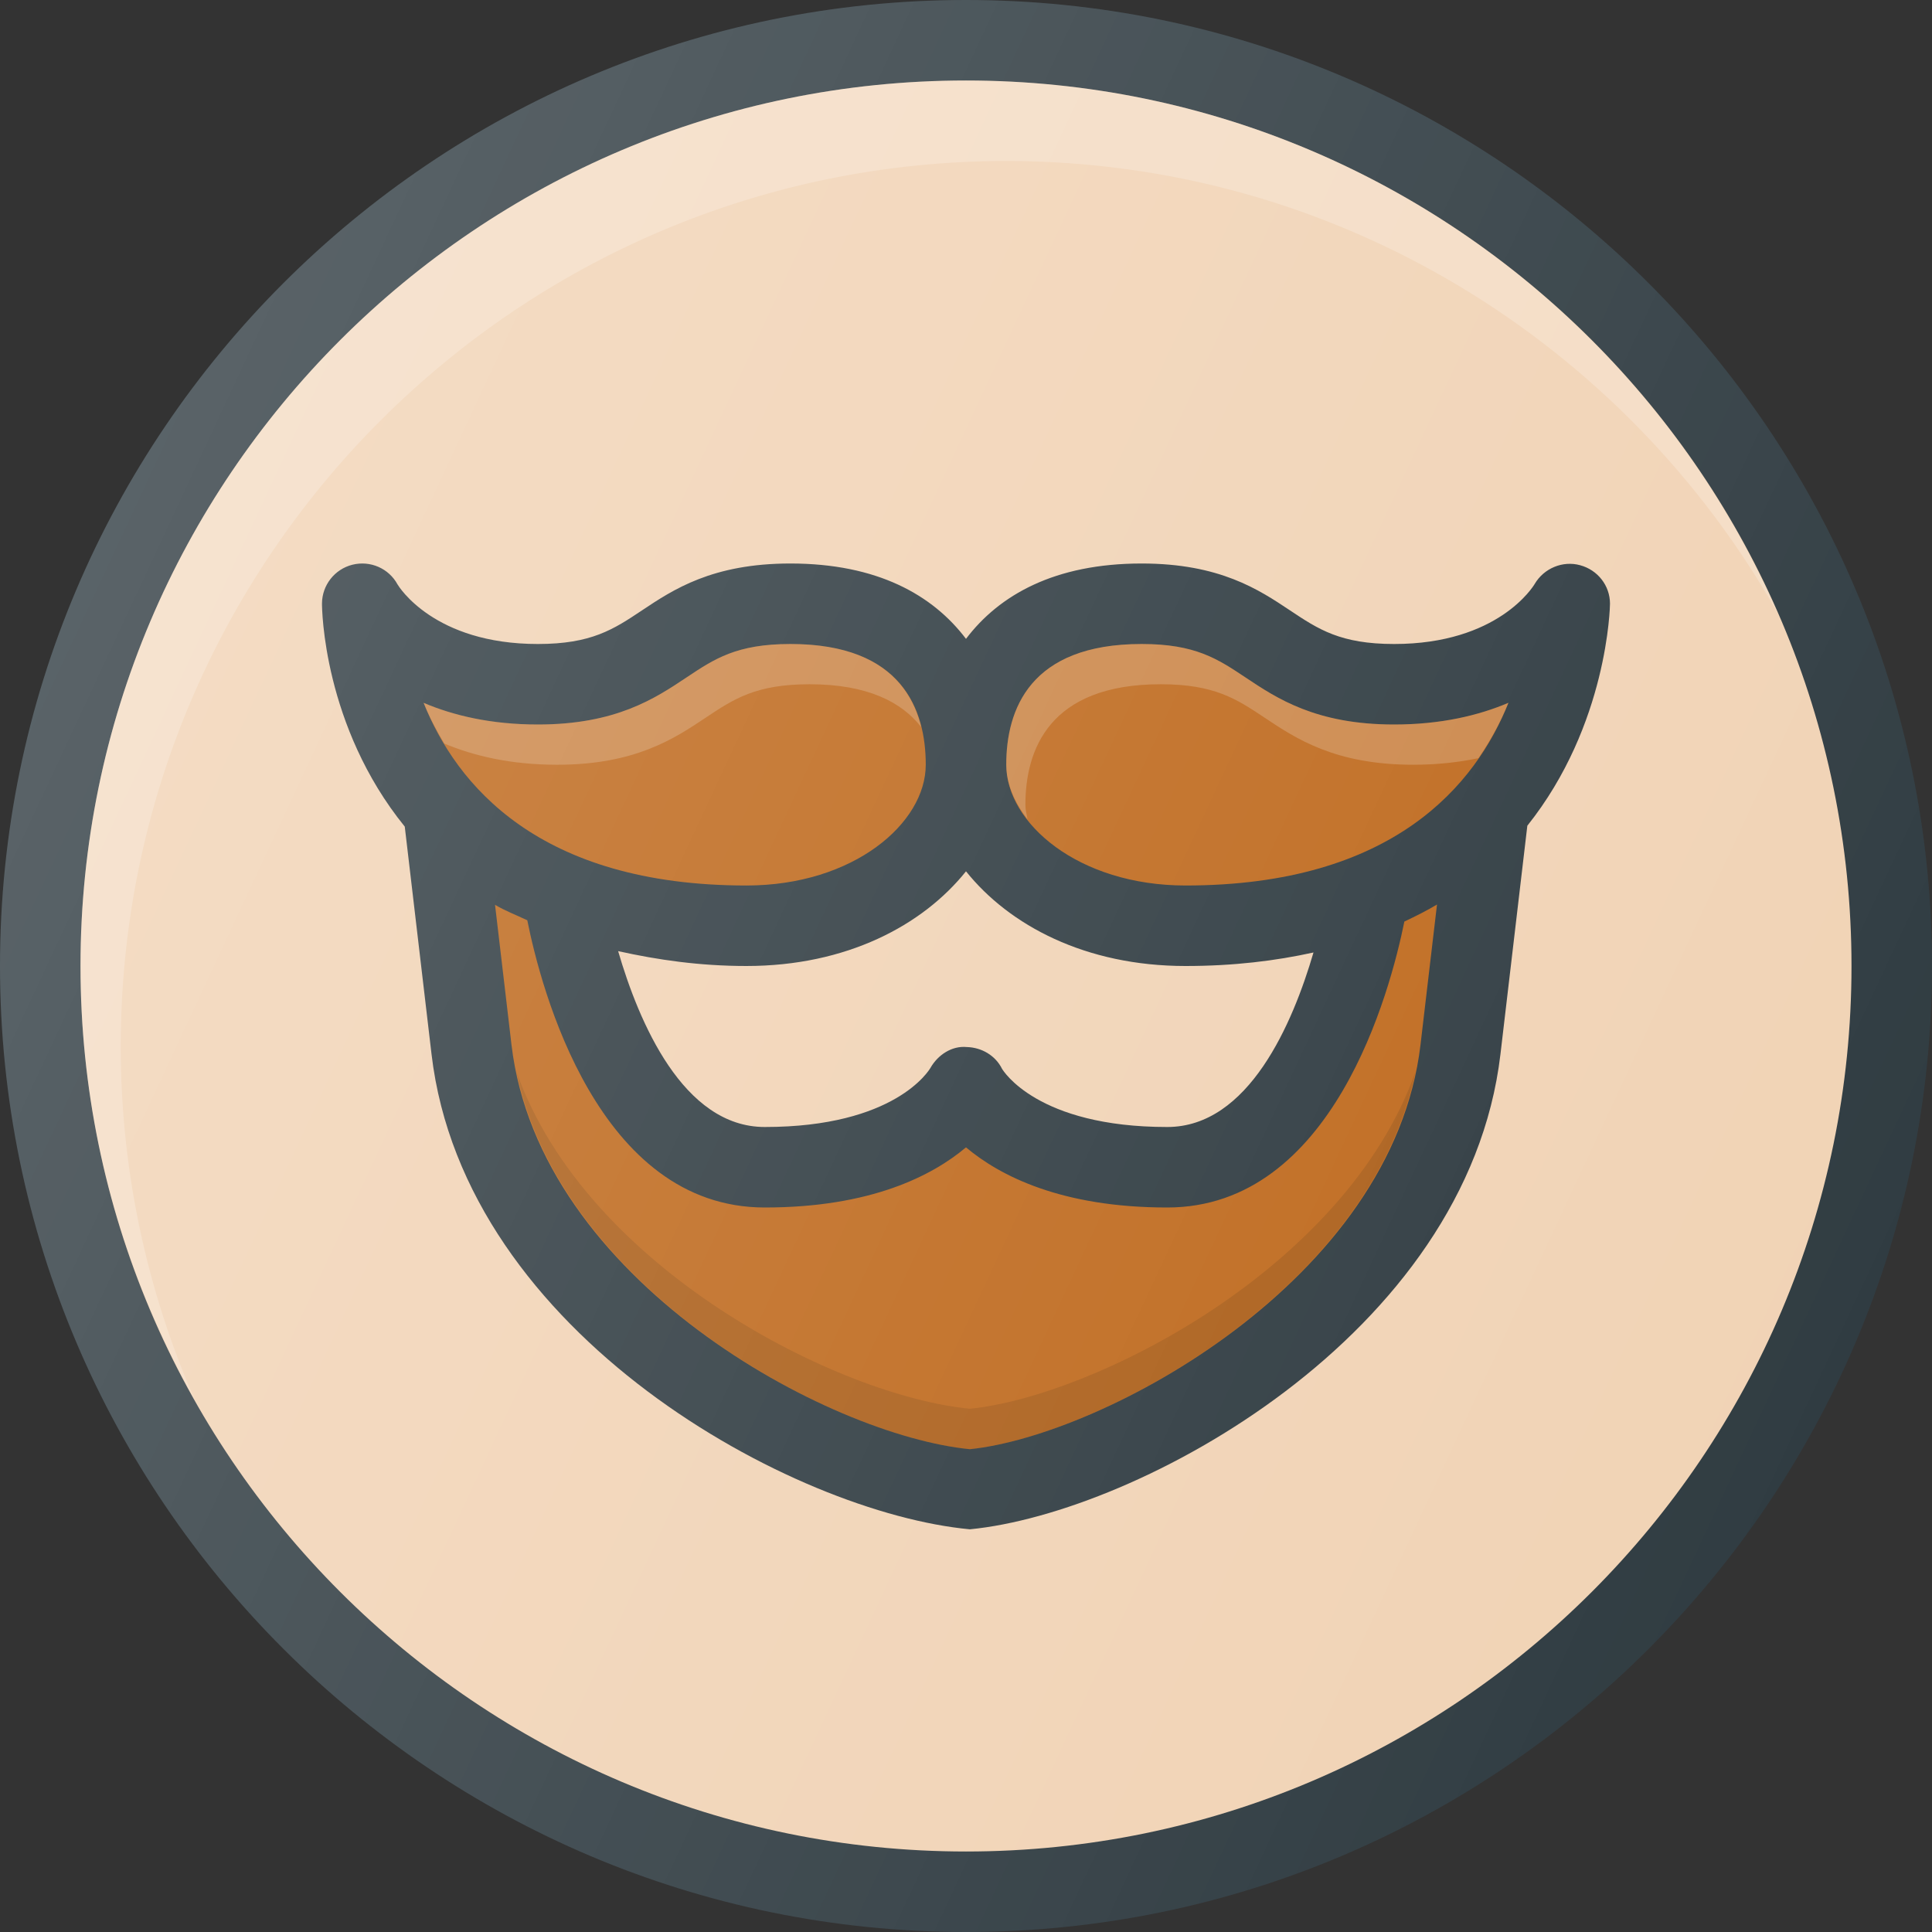 <?xml version="1.0" encoding="iso-8859-1"?>
<!-- Generator: Adobe Illustrator 19.0.0, SVG Export Plug-In . SVG Version: 6.00 Build 0)  -->
<svg version="1.1" id="Capa_1" xmlns="http://www.w3.org/2000/svg" xmlns:xlink="http://www.w3.org/1999/xlink" x="0px" y="0px"
	 viewBox="0 0 512 512" style="enable-background:new 0 0 512 512;" xml:space="preserve">
<rect x="0" y="0" width="512" height="512" fill="#333333" stroke="none"/>
<path style="fill:#303C42;" d="M256,0C114.844,0,0,114.844,0,256s114.844,256,256,256s256-114.844,256-256S397.156,0,256,0z"/>
<path style="fill:#F1D3B5;" d="M256,490.667C126.604,490.667,21.333,385.396,21.333,256S126.604,21.333,256,21.333
	S490.667,126.604,490.667,256S385.396,490.667,256,490.667z"/>
<path style="opacity:0.2;fill:#FFFFFF;enable-background:new    ;" d="M32,277.333C32,147.938,137.271,42.667,266.667,42.667
	c87.715,0,164.224,48.452,204.49,119.923C434.969,79.568,352.197,21.333,256,21.333C126.604,21.333,21.333,126.604,21.333,256
	c0,41.681,11.043,80.781,30.177,114.743C39.021,342.091,32,310.533,32,277.333z"/>
<path style="fill:#303C42;" d="M418.76,149.792c-4.625-1.281-9.604,0.813-12.042,4.948c-0.385,0.656-9.698,15.927-37.26,15.927
	c-14.229,0-20.104-3.917-27.542-8.875c-8.323-5.552-18.688-12.458-39.375-12.458c-23.014,0-37.724,8.326-46.542,19.969
	c-8.818-11.643-23.527-19.969-46.542-19.969c-20.688,0-31.052,6.906-39.375,12.458c-7.438,4.958-13.313,8.875-27.542,8.875
	c-27.563,0-36.875-15.271-37.177-15.771c-2.323-4.281-7.229-6.417-11.969-5.24c-4.708,1.188-8.031,5.406-8.063,10.271
	c-0.009,1.421,0.332,32.48,21.938,59.134l7.094,60.324c8.771,74.563,96.198,121.594,142.667,125.896
	c44.406-4.302,131.833-51.333,140.604-125.896l7.126-60.564c21.37-26.773,21.905-58.272,21.905-58.822
	C426.667,155.188,423.406,151.052,418.76,149.792z M309.333,298.667c-34.552,0-43.552-15.042-43.792-15.438
	c-1.76-3.521-5.385-5.646-9.323-5.75c-3.948-0.396-7.677,2.083-9.625,5.5c-0.375,0.646-9.375,15.688-43.927,15.688
	c-21.66,0-33.397-27.883-38.853-46.608c10.523,2.333,21.635,3.941,34.009,3.941c26.512,0,46.714-10.771,58.177-25.091
	C267.464,245.229,287.665,256,314.177,256c12.747,0,23.891-1.372,33.913-3.585C342.609,271.159,330.919,298.667,309.333,298.667z"/>
<g>
	<path style="fill:#BF6A1E;" d="M302.542,170.667c14.229,0,20.104,3.917,27.542,8.875c8.323,5.552,18.688,12.458,39.375,12.458
		c12.417,0,22.396-2.396,30.292-5.75c-8.583,21.531-30.354,48.417-85.573,48.417c-28.417,0-47.51-16.542-47.51-32
		C266.667,188.073,272.896,170.667,302.542,170.667z"/>
	<path style="fill:#BF6A1E;" d="M142.542,192c20.688,0,31.052-6.906,39.375-12.458c7.438-4.958,13.313-8.875,27.542-8.875
		c29.646,0,35.875,17.406,35.875,32c0,15.458-19.094,32-47.51,32c-55.198,0-76.969-26.896-85.563-48.406
		C120.156,189.615,130.135,192,142.542,192z"/>
</g>
<g>
	<path style="opacity:0.2;fill:#FFFFFF;enable-background:new    ;" d="M271.74,213.333c0-14.594,6.229-32,35.875-32
		c14.229,0,20.104,3.917,27.542,8.875c8.323,5.552,18.688,12.458,39.375,12.458c6.398,0,12.1-0.668,17.253-1.743
		c3.393-4.924,6.073-9.924,7.966-14.673c-7.896,3.354-17.875,5.75-30.292,5.75c-20.688,0-31.052-6.906-39.375-12.458
		c-7.438-4.958-13.313-8.875-27.542-8.875c-29.646,0-35.875,17.406-35.875,32c0,4.904,2.108,9.863,5.639,14.423
		C272.063,215.836,271.74,214.582,271.74,213.333z"/>
	<path style="opacity:0.2;fill:#FFFFFF;enable-background:new    ;" d="M147.615,202.667c20.688,0,31.052-6.906,39.375-12.458
		c7.438-4.958,13.313-8.875,27.542-8.875c15.435,0,24.432,4.76,29.598,11.342c-2.833-11.517-11.664-22.009-34.671-22.009
		c-14.229,0-20.104,3.917-27.542,8.875C173.594,185.094,163.229,192,142.542,192c-12.406,0-22.385-2.385-30.281-5.74
		c1.4,3.505,3.318,7.148,5.505,10.799C125.6,200.329,135.408,202.667,147.615,202.667z"/>
</g>
<path style="fill:#BF6A1E;" d="M257.031,384.052c-37.385-3.625-114.135-44.729-121.479-107.167l-4.362-37.098
	c2.66,1.59,5.69,2.738,8.548,4.094c3.62,18.085,18.678,76.118,62.928,76.118c28.094,0,44.385-8.417,53.333-15.938
	c8.948,7.521,25.24,15.938,53.333,15.938c43.939,0,59.082-57.24,62.84-75.78c3.013-1.431,5.962-2.889,8.65-4.513l-4.375,37.178
	C369.104,339.323,292.354,380.427,257.031,384.052z"/>
<path style="opacity:0.1;enable-background:new    ;" d="M257.051,373.333c-34.499-3.262-101.517-36.936-120.116-89.129
	c12.207,58.284,84.204,96.367,120.096,99.848c33.928-3.482,105.9-41.6,118.051-99.931
	C356.544,336.361,289.664,370.069,257.051,373.333z"/>
<linearGradient id="SVGID_1_" gradientUnits="userSpaceOnUse" x1="-45.578" y1="639.555" x2="-23.828" y2="629.414" gradientTransform="matrix(21.333 0 0 -21.333 996.333 13791.667)">
	<stop  offset="0" style="stop-color:#FFFFFF;stop-opacity:0.2"/>
	<stop  offset="1" style="stop-color:#FFFFFF;stop-opacity:0"/>
</linearGradient>
<path style="fill:url(#SVGID_1_);" d="M256,0C114.844,0,0,114.844,0,256s114.844,256,256,256s256-114.844,256-256S397.156,0,256,0z"
	/>
<g>
</g>
<g>
</g>
<g>
</g>
<g>
</g>
<g>
</g>
<g>
</g>
<g>
</g>
<g>
</g>
<g>
</g>
<g>
</g>
<g>
</g>
<g>
</g>
<g>
</g>
<g>
</g>
<g>
</g>
</svg>
